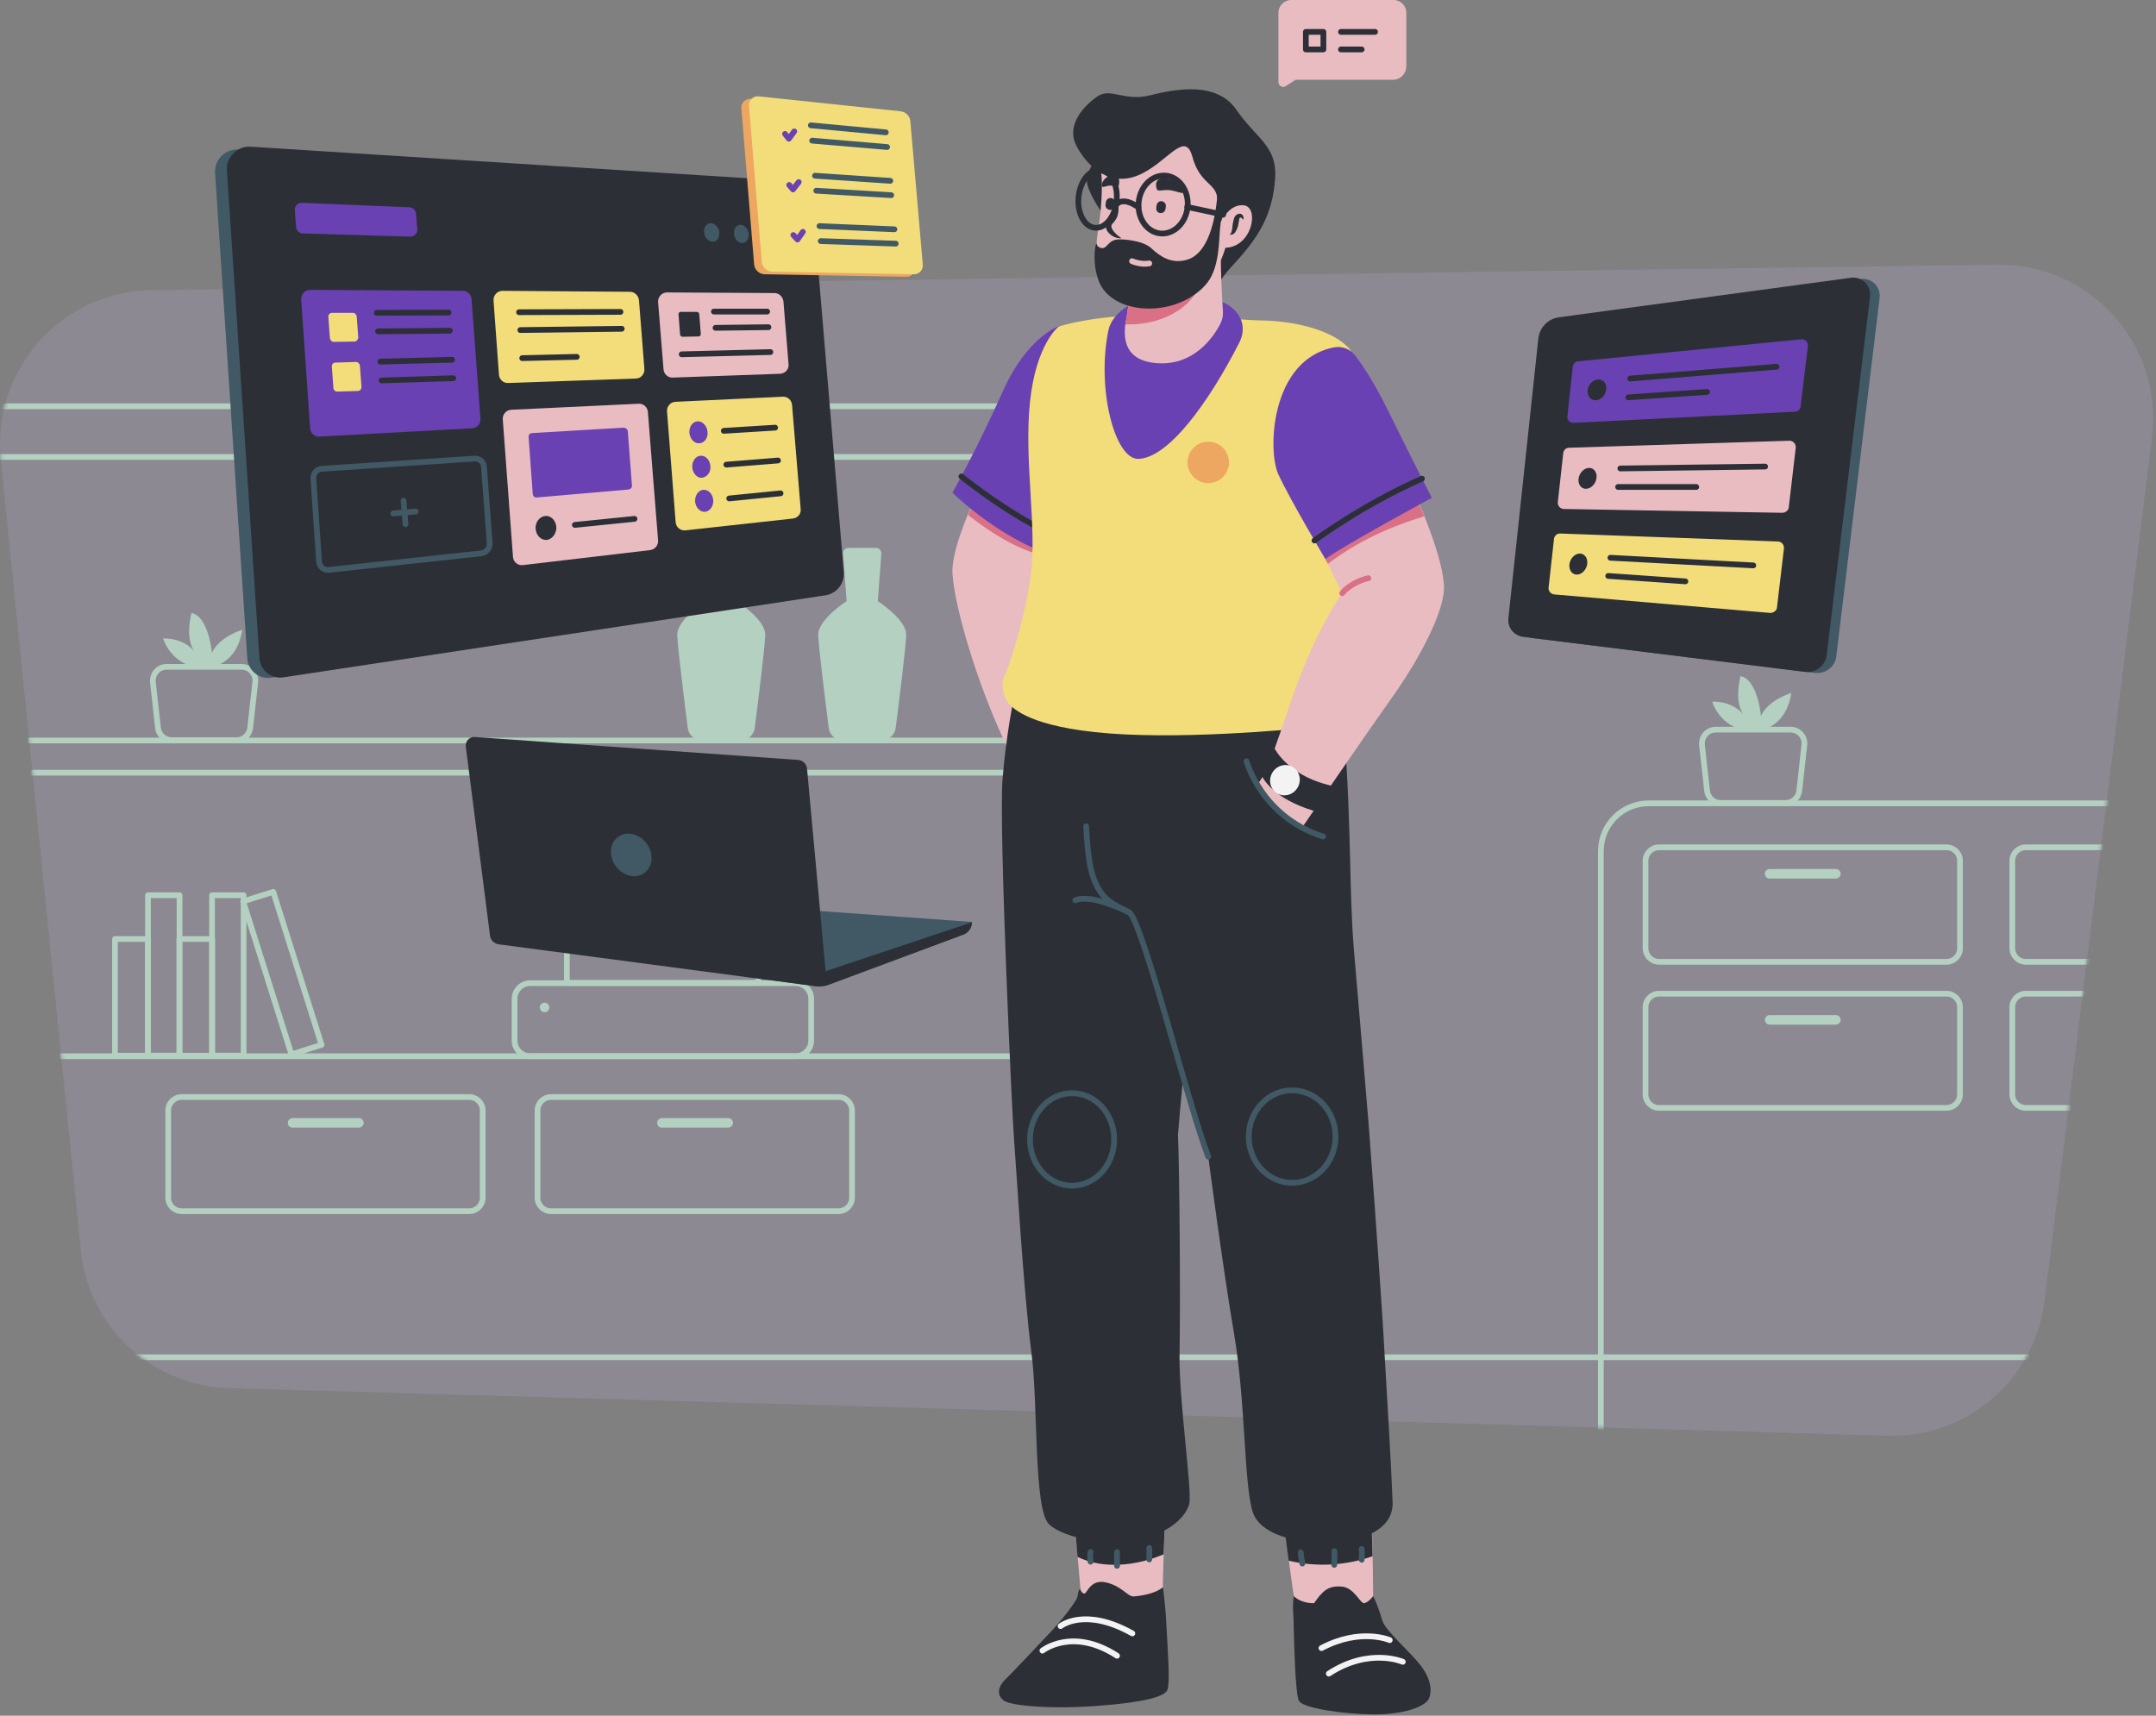 <svg width="676" height="538" viewBox="0 0 676 538" fill="none" xmlns="http://www.w3.org/2000/svg">
<rect x="0" y="0" width="676" height="538" fill="#808080" stroke="none"/>
<g opacity="0.9">
<path d="M591.842 450.2L71.843 435.3C47.642 434.6 27.742 416.1 25.343 392L0.242 144C-2.558 115.9 19.242 91.4 47.443 91L626.242 83C655.442 82.6 678.342 108.1 674.742 137.1L641.042 408C637.942 432.7 616.642 451 591.842 450.2Z" fill="#C5B1E7" fill-opacity="0.2"/>
<mask id="mask0_301_4755" style="mask-type:alpha" maskUnits="userSpaceOnUse" x="0" y="82" width="676" height="369">
<path d="M591.843 450.2L71.843 435.3C47.643 434.6 27.743 416.1 25.343 392L0.243 144C-2.557 115.9 19.243 91.4 47.443 91L626.243 83C655.443 82.6 678.343 108.1 674.743 137.1L641.043 408C637.943 432.7 616.643 451 591.843 450.2Z" fill="#EAF9F3"/>
</mask>
<g mask="url(#mask0_301_4755)">
<path d="M516.943 517.5H932.443C940.743 517.5 947.443 510.8 947.443 502.5V266.9C947.443 258.6 940.743 251.9 932.443 251.9H516.943C508.643 251.9 501.943 258.6 501.943 266.9V502.5C501.943 510.8 508.743 517.5 516.943 517.5Z" stroke="#B8D8C7" stroke-width="1.8" stroke-miterlimit="10" stroke-linecap="round" stroke-linejoin="round"/>
<path d="M-32.157 501.7H386.943C395.243 501.7 401.943 495 401.943 486.7V142.4C401.943 134.1 395.243 127.4 386.943 127.4H-32.157C-40.458 127.4 -47.157 134.1 -47.157 142.4V486.7C-47.157 495 -40.358 501.7 -32.157 501.7Z" stroke="#B8D8C7" stroke-width="1.8" stroke-miterlimit="10" stroke-linecap="round" stroke-linejoin="round"/>
<path d="M539.543 251.8H559.843C562.043 251.8 563.842 250.2 564.142 248L565.743 233.6C566.043 231.1 564.043 228.8 561.443 228.8H537.943C535.343 228.8 533.442 231 533.642 233.6L535.243 248C535.543 250.2 537.343 251.8 539.543 251.8Z" stroke="#B8D8C7" stroke-width="1.8" stroke-miterlimit="10" stroke-linecap="round" stroke-linejoin="round"/>
<path d="M552.043 228.9C552.043 228.9 560.043 228.1 561.643 217.3C561.643 217.3 554.443 219.4 552.143 224.5C552.143 224.5 551.143 213.1 545.743 212C545.743 212 543.343 220.5 547.143 224.7C547.143 224.7 544.243 219.9 536.843 220C536.843 220 538.743 226.8 546.043 228.8" fill="#B8D8C7"/>
<path d="M53.843 232.1H74.143C76.343 232.1 78.142 230.5 78.442 228.3L80.043 213.9C80.343 211.4 78.343 209.1 75.743 209.1H52.242C49.642 209.1 47.742 211.3 47.943 213.9L49.542 228.3C49.742 230.4 51.643 232.1 53.843 232.1Z" stroke="#B8D8C7" stroke-width="1.8" stroke-miterlimit="10" stroke-linecap="round" stroke-linejoin="round"/>
<path d="M66.343 209.1C66.343 209.1 74.343 208.3 75.942 197.5C75.942 197.5 68.743 199.6 66.442 204.7C66.442 204.7 65.442 193.3 60.042 192.2C60.042 192.2 57.642 200.7 61.443 204.9C61.443 204.9 58.542 200.1 51.142 200.2C51.142 200.2 53.042 207 60.343 209" fill="#B8D8C7"/>
<path d="M520.143 301.6H610.343C612.643 301.6 614.543 299.7 614.543 297.4V269.9C614.543 267.6 612.643 265.7 610.343 265.7H520.143C517.843 265.7 515.943 267.6 515.943 269.9V297.3C515.943 299.7 517.843 301.6 520.143 301.6Z" stroke="#B8D8C7" stroke-width="1.8" stroke-miterlimit="10" stroke-linecap="round" stroke-linejoin="round"/>
<path d="M554.843 275.5H575.643C576.443 275.5 577.143 274.8 577.143 274C577.143 273.2 576.443 272.5 575.643 272.5H554.843C554.043 272.5 553.343 273.2 553.343 274C553.343 274.8 554.043 275.5 554.843 275.5Z" fill="#B8D8C7"/>
<path d="M520.143 347.4H610.343C612.643 347.4 614.543 345.5 614.543 343.2V315.8C614.543 313.5 612.643 311.6 610.343 311.6H520.143C517.843 311.6 515.943 313.5 515.943 315.8V343.2C515.943 345.5 517.843 347.4 520.143 347.4Z" stroke="#B8D8C7" stroke-width="1.8" stroke-miterlimit="10" stroke-linecap="round" stroke-linejoin="round"/>
<path d="M554.843 321.3H575.643C576.443 321.3 577.143 320.6 577.143 319.8C577.143 319 576.443 318.3 575.643 318.3H554.843C554.043 318.3 553.343 319 553.343 319.8C553.343 320.6 554.043 321.3 554.843 321.3Z" fill="#B8D8C7"/>
<path d="M56.943 379.8H147.143C149.443 379.8 151.343 377.9 151.343 375.6V348.2C151.343 345.9 149.443 344 147.143 344H56.943C54.642 344 52.742 345.9 52.742 348.2V375.6C52.742 377.9 54.642 379.8 56.943 379.8Z" stroke="#B8D8C7" stroke-width="1.8" stroke-miterlimit="10" stroke-linecap="round" stroke-linejoin="round"/>
<path d="M91.743 353.6H112.543C113.343 353.6 114.043 352.9 114.043 352.1C114.043 351.3 113.343 350.6 112.543 350.6H91.743C90.943 350.6 90.243 351.3 90.243 352.1C90.243 353 90.843 353.6 91.743 353.6Z" fill="#B8D8C7"/>
<path d="M172.743 379.8H262.943C265.243 379.8 267.143 377.9 267.143 375.6V348.2C267.143 345.9 265.243 344 262.943 344H172.743C170.443 344 168.543 345.9 168.543 348.2V375.6C168.543 377.9 170.443 379.8 172.743 379.8Z" stroke="#B8D8C7" stroke-width="1.8" stroke-miterlimit="10" stroke-linecap="round" stroke-linejoin="round"/>
<path d="M207.543 353.6H228.343C229.143 353.6 229.843 352.9 229.843 352.1C229.843 351.3 229.143 350.6 228.343 350.6H207.543C206.743 350.6 206.043 351.3 206.043 352.1C206.043 353 206.643 353.6 207.543 353.6Z" fill="#B8D8C7"/>
<path d="M635.143 301.6H725.343C727.643 301.6 729.543 299.7 729.543 297.4V269.9C729.543 267.6 727.643 265.7 725.343 265.7H635.143C632.843 265.7 630.943 267.6 630.943 269.9V297.3C630.943 299.7 632.843 301.6 635.143 301.6Z" stroke="#B8D8C7" stroke-width="1.8" stroke-miterlimit="10" stroke-linecap="round" stroke-linejoin="round"/>
<path d="M669.843 275.5H690.643C691.443 275.5 692.143 274.8 692.143 274C692.143 273.2 691.443 272.5 690.643 272.5H669.843C669.043 272.5 668.343 273.2 668.343 274C668.343 274.8 669.043 275.5 669.843 275.5Z" fill="#B8D8C7"/>
<path d="M635.143 347.4H725.343C727.643 347.4 729.543 345.5 729.543 343.2V315.8C729.543 313.5 727.643 311.6 725.343 311.6H635.143C632.843 311.6 630.943 313.5 630.943 315.8V343.2C630.943 345.5 632.843 347.4 635.143 347.4Z" stroke="#B8D8C7" stroke-width="1.8" stroke-miterlimit="10" stroke-linecap="round" stroke-linejoin="round"/>
<path d="M669.843 321.3H690.643C691.443 321.3 692.143 320.6 692.143 319.8C692.143 319 691.443 318.3 690.643 318.3H669.843C669.043 318.3 668.343 319 668.343 319.8C668.343 320.6 669.043 321.3 669.843 321.3Z" fill="#B8D8C7"/>
<path d="M-74.358 232.2H380.643C383.143 232.2 385.243 230.1 385.243 227.6V147.9C385.243 145.4 383.143 143.3 380.643 143.3H-74.358C-76.858 143.3 -78.957 145.4 -78.957 147.9V227.6C-78.957 230.2 -76.858 232.2 -74.358 232.2Z" stroke="#B8D8C7" stroke-width="1.8" stroke-miterlimit="10" stroke-linecap="round" stroke-linejoin="round"/>
<path d="M-74.358 331.2H380.643C383.143 331.2 385.243 329.1 385.243 326.6V246.9C385.243 244.4 383.143 242.3 380.643 242.3H-74.358C-76.858 242.3 -78.957 244.4 -78.957 246.9V326.6C-78.957 329.1 -76.858 331.2 -74.358 331.2Z" stroke="#B8D8C7" stroke-width="1.8" stroke-miterlimit="10" stroke-linecap="round" stroke-linejoin="round"/>
<path d="M344.774 232.288L354.674 232.288L354.674 181.988L344.774 181.988L344.774 232.288Z" stroke="#B8D8C7" stroke-width="1.8" stroke-miterlimit="10" stroke-linecap="round" stroke-linejoin="round"/>
<path d="M334.431 232.203L344.731 232.203L344.731 195.603L334.431 195.603L334.431 232.203Z" stroke="#B8D8C7" stroke-width="1.8" stroke-miterlimit="10" stroke-linecap="round" stroke-linejoin="round"/>
<path d="M46.396 331.029L56.296 331.029L56.296 280.729L46.396 280.729L46.396 331.029Z" stroke="#B8D8C7" stroke-width="1.8" stroke-miterlimit="10" stroke-linecap="round" stroke-linejoin="round"/>
<path d="M36.053 331.043L46.353 331.043L46.353 294.443L36.053 294.443L36.053 331.043Z" stroke="#B8D8C7" stroke-width="1.8" stroke-miterlimit="10" stroke-linecap="round" stroke-linejoin="round"/>
<path d="M66.482 331.029L76.382 331.029L76.382 280.729L66.482 280.729L66.482 331.029Z" stroke="#B8D8C7" stroke-width="1.8" stroke-miterlimit="10" stroke-linecap="round" stroke-linejoin="round"/>
<path d="M91.385 330.619L100.825 327.638L85.68 279.672L76.239 282.652L91.385 330.619Z" stroke="#B8D8C7" stroke-width="1.8" stroke-miterlimit="10" stroke-linecap="round" stroke-linejoin="round"/>
<path d="M56.239 331.043L66.539 331.043L66.539 294.443L56.239 294.443L56.239 331.043Z" stroke="#B8D8C7" stroke-width="1.8" stroke-miterlimit="10" stroke-linecap="round" stroke-linejoin="round"/>
<path d="M265.443 188.5L264.343 173.6C264.243 172.6 265.043 171.8 266.043 171.8H270.343H274.643C275.643 171.8 276.343 172.6 276.343 173.6L275.243 188.5C275.243 188.5 284.243 194.3 284.143 199.1C284.043 202.8 281.843 220.5 280.843 228.3C280.543 230.5 278.743 232.1 276.543 232.1H270.343H264.143C261.943 232.1 260.143 230.5 259.843 228.3C258.843 220.5 256.643 202.8 256.543 199.1C256.443 194.3 265.443 188.5 265.443 188.5Z" fill="#B8D8C7"/>
<path d="M221.243 188.5L220.143 173.6C220.043 172.6 220.843 171.8 221.843 171.8H226.143H230.443C231.443 171.8 232.143 172.6 232.143 173.6L231.043 188.5C231.043 188.5 240.043 194.3 239.943 199.1C239.843 202.8 237.643 220.5 236.643 228.3C236.343 230.5 234.543 232.1 232.343 232.1H226.143H219.943C217.743 232.1 215.943 230.5 215.643 228.3C214.643 220.5 212.443 202.8 212.343 199.1C212.243 194.3 221.243 188.5 221.243 188.5Z" fill="#B8D8C7"/>
<path d="M662.743 425.6H-270.157" stroke="#B8D8C7" stroke-width="1.8" stroke-miterlimit="10" stroke-linecap="round" stroke-linejoin="round"/>
<path d="M249.443 331.2H166.243C163.543 331.2 161.342 329 161.342 326.3V313.2C161.342 310.5 163.543 308.3 166.243 308.3H249.443C252.143 308.3 254.342 310.5 254.342 313.2V326.3C254.342 329 252.143 331.2 249.443 331.2Z" stroke="#B8D8C7" stroke-width="1.8" stroke-miterlimit="10" stroke-linecap="round" stroke-linejoin="round"/>
<path d="M237.743 287.2H177.743V308.2H237.743V287.2Z" stroke="#B8D8C7" stroke-width="1.8" stroke-miterlimit="10" stroke-linecap="round" stroke-linejoin="round"/>
<path d="M170.743 317.4C171.571 317.4 172.243 316.728 172.243 315.9C172.243 315.072 171.571 314.4 170.743 314.4C169.914 314.4 169.243 315.072 169.243 315.9C169.243 316.728 169.914 317.4 170.743 317.4Z" fill="#B8D8C7"/>
</g>
<path d="M259.842 308.7L302.043 293C303.643 292.4 304.743 290.8 304.743 289.1L220.943 283.1L233.842 306.3L255.643 309.2C257.043 309.4 258.542 309.2 259.842 308.7Z" fill="#395460"/>
<path d="M153.643 293.4L146.043 234.1C145.843 232.4 147.243 231 148.843 231.1L250.243 238.3C251.743 238.4 252.943 239.6 253.043 241.1L259.043 306.4C259.243 308.1 257.743 309.5 256.043 309.3L156.243 296.1C154.843 295.8 153.743 294.7 153.643 293.4Z" fill="#22272E"/>
<path d="M304.743 289.2C304.743 291 303.643 292.5 302.043 293.1L259.842 308.8C258.842 309.2 257.643 309.4 256.543 309.3C254.943 308.1 253.943 306.2 253.943 306.2L304.743 289.2Z" fill="#22272E"/>
<path d="M202.087 273.715C204.753 271.746 205.052 267.63 202.756 264.52C200.459 261.41 196.437 260.485 193.771 262.453C191.106 264.421 190.806 268.538 193.103 271.648C195.399 274.758 199.422 275.683 202.087 273.715Z" fill="#395460"/>
<path d="M436.842 25H406.243L403.142 27C402.142 27.7 400.842 26.9 400.842 25.7V4C400.842 1.8 402.642 0 404.842 0H436.943C439.143 0 440.943 1.8 440.943 4V20.9C440.843 23.2 439.042 25 436.842 25Z" fill="#F4C2C9"/>
<path d="M420.443 10H431.142" stroke="#22272E" stroke-width="1.8" stroke-miterlimit="10" stroke-linecap="round" stroke-linejoin="round"/>
<path d="M420.443 15.5H426.943" stroke="#22272E" stroke-width="1.8" stroke-miterlimit="10" stroke-linecap="round" stroke-linejoin="round"/>
<path d="M414.943 10H409.443V15.5H414.943V10Z" stroke="#22272E" stroke-width="1.8" stroke-miterlimit="10" stroke-linecap="round" stroke-linejoin="round"/>
<path d="M254.042 186.9L85.043 212.5C81.243 213.1 77.843 210.3 77.543 206.5L67.442 54.3C67.142 50.1 70.642 46.6 74.843 46.9L244.143 57.7C247.343 57.9 249.943 60.4 250.243 63.6L259.942 179.5C260.242 183 257.642 186.3 254.042 186.9Z" fill="#395460"/>
<path d="M258.643 186.7L88.843 212.4C85.043 213 81.642 210.2 81.343 206.4L71.142 53.5C70.843 49.3 74.343 45.7 78.642 46L248.643 56.8C251.843 57 254.443 59.5 254.743 62.8L264.542 179.2C264.942 182.9 262.343 186.2 258.643 186.7Z" fill="#22272E"/>
<path d="M147.942 134.3L100.142 136.9C98.642 137 97.343 135.8 97.243 134.3L94.442 93.9C94.343 92.3 95.642 90.9 97.243 90.9L145.042 91.2C146.542 91.2 147.742 92.3 147.842 93.8L150.642 131.3C150.742 132.9 149.542 134.2 147.942 134.3Z" fill="#673AB7"/>
<path d="M199.343 118.7L159.343 120.1C157.843 120.2 156.543 119 156.443 117.5L154.743 94.2C154.643 92.6 155.943 91.2 157.543 91.2L197.543 91.5C198.943 91.5 200.143 92.6 200.343 94.1L202.043 115.7C202.143 117.3 200.943 118.7 199.343 118.7Z" fill="#FFE779"/>
<path d="M244.643 117.2L210.943 118.4C209.443 118.5 208.143 117.3 208.043 115.8L206.343 94.7C206.243 93.1 207.543 91.7 209.143 91.7L242.843 91.9C244.243 91.9 245.443 93 245.643 94.5L247.243 114.2C247.443 115.7 246.243 117.1 244.643 117.2Z" fill="#F4C2C9"/>
<path d="M150.943 173.5L103.143 178.7C101.543 178.9 100.143 177.7 100.043 176.1L98.243 150C98.142 148.5 99.343 147.1 100.842 147L148.743 143.8C150.243 143.7 151.643 144.8 151.743 146.4L153.543 170.5C153.543 172 152.443 173.3 150.943 173.5Z" stroke="#395460" stroke-width="1.8" stroke-miterlimit="10" stroke-linecap="round" stroke-linejoin="round"/>
<path d="M203.842 172.5L163.942 177.2C162.342 177.4 160.942 176.2 160.842 174.6L157.642 131.5C157.542 129.9 158.742 128.6 160.242 128.5L200.242 126.6C201.742 126.5 203.042 127.7 203.142 129.2L206.342 169.5C206.442 171 205.342 172.3 203.842 172.5Z" fill="#F4C2C9"/>
<path d="M195.542 134.1L166.842 135.8C166.142 135.8 165.642 136.4 165.742 137.1L167.042 154.9C167.142 155.6 167.642 156.1 168.342 156L197.042 153.5C197.742 153.4 198.242 152.9 198.142 152.2L196.842 135.2C196.742 134.6 196.142 134.1 195.542 134.1Z" fill="#673AB7"/>
<path d="M248.642 162.6L214.942 166.3C213.342 166.5 211.942 165.3 211.842 163.7L209.142 129C209.042 127.4 210.242 126.1 211.742 126L245.442 124.4C246.942 124.3 248.242 125.5 248.342 127L251.042 159.6C251.242 161.1 250.142 162.4 248.642 162.6Z" fill="#FFE779"/>
<path d="M126.542 157L127.142 164.4" stroke="#395460" stroke-width="1.8" stroke-miterlimit="10" stroke-linecap="round" stroke-linejoin="round"/>
<path d="M123.342 161L130.342 160.4" stroke="#395460" stroke-width="1.8" stroke-miterlimit="10" stroke-linecap="round" stroke-linejoin="round"/>
<path d="M174.443 165.2C174.243 163.2 172.743 161.6 170.943 161.8C169.143 162 167.743 163.8 167.943 165.9C168.143 168 169.743 169.5 171.543 169.3C173.243 169 174.543 167.2 174.443 165.2Z" fill="#22272E"/>
<path d="M180.243 164.6L198.943 162.7" stroke="#22272E" stroke-width="1.8" stroke-miterlimit="10" stroke-linecap="round" stroke-linejoin="round"/>
<path d="M221.843 135.4C221.643 133.5 220.343 132.1 218.743 132.1C217.143 132.2 216.043 133.8 216.143 135.7C216.343 137.6 217.643 139.1 219.243 139C220.943 138.9 222.043 137.3 221.843 135.4Z" fill="#673AB7"/>
<path d="M226.943 135.1L243.043 134.1" stroke="#22272E" stroke-width="1.8" stroke-miterlimit="10" stroke-linecap="round" stroke-linejoin="round"/>
<path d="M222.743 146.1C222.543 144.2 221.243 142.8 219.643 142.9C218.043 143 216.942 144.7 217.042 146.6C217.242 148.5 218.643 150 220.143 149.8C221.743 149.6 222.943 148 222.743 146.1Z" fill="#673AB7"/>
<path d="M227.742 145.7L243.942 144.4" stroke="#22272E" stroke-width="1.8" stroke-miterlimit="10" stroke-linecap="round" stroke-linejoin="round"/>
<path d="M223.643 156.8C223.443 154.9 222.143 153.5 220.543 153.6C218.943 153.7 217.843 155.4 217.943 157.3C218.143 159.2 219.543 160.6 221.043 160.5C222.643 160.3 223.743 158.7 223.643 156.8Z" fill="#673AB7"/>
<path d="M228.643 156.3L244.743 154.7" stroke="#22272E" stroke-width="1.8" stroke-miterlimit="10" stroke-linecap="round" stroke-linejoin="round"/>
<path d="M111.143 107.1L104.643 107.2C104.043 107.2 103.543 106.7 103.443 106.1L102.943 99.3C102.943 98.6 103.443 98.1 104.143 98.1H110.643C111.243 98.1 111.742 98.6 111.842 99.2L112.342 105.9C112.242 106.5 111.743 107.1 111.143 107.1Z" fill="#FFE779"/>
<path d="M118.143 98.1L140.643 98" stroke="#22272E" stroke-width="1.8" stroke-miterlimit="10" stroke-linecap="round" stroke-linejoin="round"/>
<path d="M118.543 103.9L141.043 103.7" stroke="#22272E" stroke-width="1.8" stroke-miterlimit="10" stroke-linecap="round" stroke-linejoin="round"/>
<path d="M219.042 105.5L213.942 105.6C213.642 105.6 213.342 105.3 213.242 105L212.742 98.5C212.742 98.1 213.042 97.8 213.442 97.8H218.542C218.842 97.8 219.142 98.1 219.242 98.4L219.742 104.8C219.742 105.1 219.442 105.5 219.042 105.5Z" fill="#22272E"/>
<path d="M223.842 97.7H240.542" stroke="#22272E" stroke-width="1.8" stroke-miterlimit="10" stroke-linecap="round" stroke-linejoin="round"/>
<path d="M224.342 102.8L240.942 102.6" stroke="#22272E" stroke-width="1.8" stroke-miterlimit="10" stroke-linecap="round" stroke-linejoin="round"/>
<path d="M213.742 111.1L241.542 110.4" stroke="#22272E" stroke-width="1.8" stroke-miterlimit="10" stroke-linecap="round" stroke-linejoin="round"/>
<path d="M112.242 122.6L105.742 122.8C105.142 122.8 104.542 122.3 104.542 121.7L104.042 114.9C104.042 114.2 104.542 113.7 105.142 113.7L111.642 113.5C112.242 113.5 112.742 114 112.842 114.6L113.342 121.3C113.342 122 112.842 122.6 112.242 122.6Z" fill="#FFE779"/>
<path d="M119.242 113.4L141.742 112.8" stroke="#22272E" stroke-width="1.8" stroke-miterlimit="10" stroke-linecap="round" stroke-linejoin="round"/>
<path d="M119.642 119.3L142.142 118.6" stroke="#22272E" stroke-width="1.8" stroke-miterlimit="10" stroke-linecap="round" stroke-linejoin="round"/>
<path d="M128.643 74.2L94.942 73.2C93.843 73.2 92.942 72.3 92.843 71.2L92.442 65.9C92.343 64.6 93.442 63.5 94.642 63.6L128.342 65C129.442 65 130.342 65.9 130.442 67L130.842 71.9C130.942 73.1 129.943 74.2 128.643 74.2Z" fill="#673AB7"/>
<path d="M162.742 97.9L194.542 97.8" stroke="#22272E" stroke-width="1.8" stroke-miterlimit="10" stroke-linecap="round" stroke-linejoin="round"/>
<path d="M163.143 103.5L194.943 103.1" stroke="#22272E" stroke-width="1.8" stroke-miterlimit="10" stroke-linecap="round" stroke-linejoin="round"/>
<path d="M163.742 112.3L180.842 111.9" stroke="#22272E" stroke-width="1.8" stroke-miterlimit="10" stroke-linecap="round" stroke-linejoin="round"/>
<path d="M243.643 73.7C243.543 72.2 242.443 70.9 241.143 70.8C239.943 70.7 238.943 72 239.143 73.5C239.243 75.1 240.343 76.4 241.643 76.4C242.843 76.5 243.743 75.2 243.643 73.7Z" fill="#395460"/>
<path d="M234.743 73.4C234.643 71.8 233.443 70.5 232.243 70.5C230.943 70.4 230.043 71.7 230.143 73.3C230.243 74.9 231.443 76.2 232.743 76.2C233.943 76.2 234.843 74.9 234.743 73.4Z" fill="#395460"/>
<path d="M225.542 73C225.442 71.4 224.242 70.1 222.942 70C221.642 69.9 220.642 71.2 220.742 72.8C220.842 74.4 222.042 75.7 223.342 75.8C224.742 75.9 225.642 74.6 225.542 73Z" fill="#395460"/>
<path d="M284.243 86.8L239.842 86C238.042 86 236.542 84.6 236.442 82.8L232.442 33.9C232.342 32.2 233.742 30.9 235.342 31L279.942 35.7C281.642 35.9 282.942 37.2 283.042 38.9L286.942 83.8C287.042 85.5 285.843 86.8 284.243 86.8Z" fill="#F8AB5D"/>
<path d="M286.643 86L242.243 85.2C240.443 85.2 238.942 83.8 238.842 82L234.842 33.1C234.742 31.4 236.143 30.1 237.743 30.2L282.342 34.9C284.042 35.1 285.342 36.4 285.442 38.1L289.342 83C289.442 84.7 288.143 86 286.643 86Z" fill="#FFE779"/>
<path d="M254.242 39.3L277.742 41.5" stroke="#395460" stroke-width="1.8" stroke-miterlimit="10" stroke-linecap="round" stroke-linejoin="round"/>
<path d="M254.642 44.1L278.142 46.1" stroke="#395460" stroke-width="1.8" stroke-miterlimit="10" stroke-linecap="round" stroke-linejoin="round"/>
<path d="M255.542 55.1L279.142 56.7" stroke="#395460" stroke-width="1.8" stroke-miterlimit="10" stroke-linecap="round" stroke-linejoin="round"/>
<path d="M255.942 59.8L279.442 61.2" stroke="#395460" stroke-width="1.8" stroke-miterlimit="10" stroke-linecap="round" stroke-linejoin="round"/>
<path d="M256.942 70.9L280.442 71.9" stroke="#395460" stroke-width="1.8" stroke-miterlimit="10" stroke-linecap="round" stroke-linejoin="round"/>
<path d="M257.342 75.6L280.842 76.4" stroke="#395460" stroke-width="1.8" stroke-miterlimit="10" stroke-linecap="round" stroke-linejoin="round"/>
<path d="M246.142 42L247.342 43.5L249.042 41.2" stroke="#673AB7" stroke-width="1.8" stroke-miterlimit="10" stroke-linecap="round" stroke-linejoin="round"/>
<path d="M247.442 58L248.642 59.4L250.442 57.1" stroke="#673AB7" stroke-width="1.8" stroke-miterlimit="10" stroke-linecap="round" stroke-linejoin="round"/>
<path d="M248.742 73.7L250.042 75.1L251.742 72.7" stroke="#673AB7" stroke-width="1.8" stroke-miterlimit="10" stroke-linecap="round" stroke-linejoin="round"/>
<path d="M305.342 157.1C305.342 157.1 299.142 170 298.642 178.2C298.142 186.4 306.842 219.3 321.042 244.4C321.042 244.4 334.442 240 334.442 235.9C334.442 231.8 326.542 183.3 327.042 181.9C327.542 180.5 333.042 170.2 333.042 165.8C333.042 161.5 307.442 152.3 305.342 157.1Z" fill="#F4C2C9"/>
<path d="M333.042 165.8C333.042 161.4 307.542 152.3 305.442 157.1C305.442 157.1 304.642 158.9 303.542 161.5C311.642 167.8 320.342 173.2 330.242 175C331.642 171.8 333.042 168 333.042 165.8Z" fill="#E26E85"/>
<path d="M331.942 102.3C331.942 102.3 321.942 105.7 314.342 122.9C306.642 140.2 298.642 154.5 298.642 154.5C298.642 154.5 311.142 166.9 327.142 173.2C343.142 179.7 343.742 103.9 331.942 102.3Z" fill="#673AB7"/>
<path d="M301.442 149.4C301.442 149.4 318.542 163.4 334.442 169.5" stroke="#22272E" stroke-width="1.8" stroke-miterlimit="10" stroke-linecap="round" stroke-linejoin="round"/>
<path d="M365.342 475.3C365.342 475.3 364.442 496.3 364.642 498.3C364.842 500.4 357.643 504.6 348.743 504.3C339.943 504 339.042 501.4 339.042 501.4C339.042 501.4 337.042 478.7 336.842 475.5C336.642 472.3 363.542 471 365.342 475.3Z" fill="#F4C2C9"/>
<path d="M364.842 487.4C365.042 481.4 365.342 475.3 365.342 475.3C363.542 471 336.642 472.3 336.842 475.5C336.942 477 337.442 482.6 337.842 488.2C345.742 492.1 356.142 491.1 364.842 487.4Z" fill="#22272E"/>
<path d="M364.642 497.7C364.642 497.7 365.443 503.6 365.743 510C366.043 516.5 367.043 528.1 365.943 530.1C364.743 532.1 358.743 533.8 344.443 534.9C330.143 536 316.942 535 314.642 533.2C312.342 531.4 313.043 528.7 315.243 526.6C317.443 524.5 326.143 515.2 329.743 511.4C334.443 506.4 337.842 501.3 337.842 500.7C338.142 498.3 338.642 498.3 338.642 498.3C338.642 498.3 339.242 499.8 340.042 499.7C340.842 499.6 341.943 495.1 346.743 496.2C351.643 497.3 353.542 500.6 355.342 500.6C357.142 500.5 362.042 499.9 364.642 497.7Z" fill="#22272E"/>
<path d="M402.842 479.5C402.842 479.5 405.542 501.1 406.042 502.4C406.542 503.7 411.542 507.3 419.342 506.9C427.142 506.5 430.143 504.2 430.443 503.7C430.743 503.2 430.242 478.5 430.042 476.9C429.842 475.3 404.642 475.7 402.842 479.5Z" fill="#F4C2C9"/>
<path d="M430.342 488C430.242 482.5 430.043 477.4 429.943 476.7C429.643 475.1 404.642 475.6 402.742 479.4C402.742 479.4 403.342 484.2 404.042 489.4C413.042 491.5 422.042 490.9 430.342 488Z" fill="#22272E"/>
<path d="M405.642 500.5C405.442 502.1 405.342 503.6 405.442 505.2C405.542 506.5 405.642 508.3 405.642 510.5C405.742 515.1 406.142 531 407.242 533.3C408.342 535.6 420.942 537.5 430.442 537.6C439.942 537.7 446.942 535.2 448.042 532.6C449.142 530 448.542 526.2 445.242 522C441.942 517.8 434.342 511.3 433.442 508.2C432.542 505.1 431.142 501.5 430.542 500.5C430.542 500.5 429.242 502.3 427.842 502.7C426.542 503.1 424.642 497.7 420.542 497.5C416.442 497.2 414.642 498.9 412.042 502.7C411.942 502.7 408.342 503 405.642 500.5Z" fill="#22272E"/>
<path d="M317.942 218.7C317.942 218.7 315.542 229.6 314.342 244.3C313.142 259 317.342 350.1 317.942 357.2C318.542 364.3 320.842 404.8 323.442 424.5C325.542 440.7 324.042 473.4 328.942 478C333.842 482.6 348.842 485.1 358.142 482.6C367.442 480.1 371.742 475.5 372.842 471.7C373.942 467.9 369.542 439 369.842 424.3C370.142 409.6 369.842 366.2 369.342 355.9C369.342 355.9 373.442 303.3 378.342 291.3C383.242 279.3 390.342 235.1 376.742 222.3C362.942 209.5 319.142 216.6 317.942 218.7Z" fill="#22272E"/>
<path d="M339.842 224.5C339.842 224.5 339.742 244.3 340.542 259.1C340.842 264.7 341.342 269.6 342.042 272.5C344.542 282.9 349.942 283.7 354.042 286.1C358.142 288.6 372.842 347.4 378.842 362.7C378.842 362.7 383.442 397.9 387.042 418.9C390.542 439.9 390.042 465.3 392.742 474C395.442 482.7 411.242 484.4 418.942 483.7C426.642 483 436.942 480 436.642 471C436.342 462 434.842 436.4 433.542 414.6C432.142 392.8 429.742 360.3 429.142 352.7C429.142 352.7 426.142 316.7 424.542 298.2C422.942 279.7 423.842 260.8 421.442 228.9C418.842 196.9 339.742 206.7 339.842 224.5Z" fill="#22272E"/>
<path d="M340.542 259.1C340.842 264.7 341.342 269.6 342.042 272.5C344.542 282.9 349.942 283.7 354.042 286.1C358.142 288.6 372.842 347.4 378.842 362.7" stroke="#395460" stroke-width="1.8" stroke-miterlimit="10" stroke-linecap="round" stroke-linejoin="round"/>
<path d="M354.042 286.1C354.042 286.1 342.342 280.1 337.142 282.3" stroke="#395460" stroke-width="1.8" stroke-miterlimit="10" stroke-linecap="round" stroke-linejoin="round"/>
<path d="M336.142 371.8C343.433 371.8 349.342 365.308 349.342 357.3C349.342 349.292 343.433 342.8 336.142 342.8C328.852 342.8 322.942 349.292 322.942 357.3C322.942 365.308 328.852 371.8 336.142 371.8Z" stroke="#395460" stroke-width="1.8" stroke-miterlimit="10" stroke-linecap="round" stroke-linejoin="round"/>
<path d="M405.142 370.9C412.654 370.9 418.742 364.408 418.742 356.4C418.742 348.392 412.654 341.9 405.142 341.9C397.631 341.9 391.542 348.392 391.542 356.4C391.542 364.408 397.631 370.9 405.142 370.9Z" stroke="#395460" stroke-width="1.8" stroke-miterlimit="10" stroke-linecap="round" stroke-linejoin="round"/>
<path d="M341.942 489.7C341.942 489.7 341.642 487.6 341.942 486.7" stroke="#395460" stroke-width="1.8" stroke-miterlimit="10" stroke-linecap="round" stroke-linejoin="round"/>
<path d="M350.242 491C350.242 491 350.242 487.1 350.242 486.7" stroke="#395460" stroke-width="1.8" stroke-miterlimit="10" stroke-linecap="round" stroke-linejoin="round"/>
<path d="M360.342 489C360.342 489 360.442 486.5 360.342 485.4" stroke="#395460" stroke-width="1.8" stroke-miterlimit="10" stroke-linecap="round" stroke-linejoin="round"/>
<path d="M408.342 490.3C408.342 490.3 407.842 487.6 407.842 486.8" stroke="#395460" stroke-width="1.8" stroke-miterlimit="10" stroke-linecap="round" stroke-linejoin="round"/>
<path d="M418.342 490.7C418.342 490.7 418.542 487.3 418.342 486.4" stroke="#395460" stroke-width="1.8" stroke-miterlimit="10" stroke-linecap="round" stroke-linejoin="round"/>
<path d="M426.943 489.1C426.943 489.1 427.143 486.8 426.943 485.7" stroke="#395460" stroke-width="1.8" stroke-miterlimit="10" stroke-linecap="round" stroke-linejoin="round"/>
<path d="M332.542 509.9C332.542 509.9 340.142 503.8 355.042 512.2" stroke="white" stroke-width="1.8" stroke-miterlimit="10" stroke-linecap="round" stroke-linejoin="round"/>
<path d="M326.842 517.6C326.842 517.6 336.242 510.1 350.242 519.2" stroke="white" stroke-width="1.8" stroke-miterlimit="10" stroke-linecap="round" stroke-linejoin="round"/>
<path d="M435.742 514.3C435.742 514.3 426.642 510.3 414.342 516.8" stroke="white" stroke-width="1.8" stroke-miterlimit="10" stroke-linecap="round" stroke-linejoin="round"/>
<path d="M439.842 521.1C439.842 521.1 429.342 516.5 416.642 524.8" stroke="white" stroke-width="1.8" stroke-miterlimit="10" stroke-linecap="round" stroke-linejoin="round"/>
<path d="M380.342 98.8C380.342 98.8 385.343 100.3 395.943 100.5C406.543 100.7 418.642 103.8 423.342 109.7C428.042 115.6 429.542 159.1 428.842 178.8C428.142 198.4 414.042 227.8 414.042 227.8C414.042 227.8 380.342 231.6 352.742 230.3C325.142 228.9 318.542 222.9 316.642 221C314.742 219.1 313.642 214.5 314.742 212.5C315.842 210.6 321.242 195 323.242 180.1C325.142 165.1 321.042 144.4 322.942 126.1C324.842 107.8 331.942 102.4 331.942 102.4C331.942 102.4 340.842 99.4 356.242 98.9C371.542 98.2 380.342 98.8 380.342 98.8Z" fill="#FFE779"/>
<path d="M378.842 151.5C382.432 151.5 385.342 148.59 385.342 145C385.342 141.41 382.432 138.5 378.842 138.5C375.253 138.5 372.342 141.41 372.342 145C372.342 148.59 375.253 151.5 378.842 151.5Z" fill="#F8AB5D"/>
<path d="M357.042 95C354.342 95.1 352.242 96.7 350.342 98.6C349.142 99.8 348.042 101.4 347.542 103.5C343.742 121.9 349.542 144.1 356.942 143.9C366.242 143.6 378.742 126.7 388.542 107.5C392.542 99.6 384.842 94.1 380.342 94.1C376.842 94 362.642 94.7 357.042 95Z" fill="#673AB7"/>
<path d="M399.743 56.1C399.743 56.1 399.742 64.2 395.042 72.2C390.342 80.2 384.643 84.4 382.743 88C380.843 91.6 381.343 82.2 382.743 77.7C384.143 73.3 392.443 49.2 399.743 56.1Z" fill="#22272E"/>
<path d="M354.942 86.5C354.942 86.5 353.842 96.2 353.142 99.9C352.442 103.6 350.842 113.3 363.242 113.9C374.342 114.5 380.342 105.9 382.542 101.7C383.242 100.4 383.542 99 383.442 97.6C383.142 93.2 382.542 82.4 382.842 73.6C383.242 62.4 354.942 78.6 354.942 86.5Z" fill="#F4C2C9"/>
<path d="M376.943 87.2C371.043 91.9 362.342 94.1 354.142 92.9C353.842 95.5 353.442 98.3 353.142 99.9C353.042 100.4 352.942 101 352.842 101.7C362.942 102.2 374.443 97.2 376.943 87.2Z" fill="#E26E85"/>
<path d="M343.142 50.5C343.142 50.5 340.442 54.4 340.842 57.4C341.242 60.4 346.942 70.5 349.842 70.2C352.742 69.9 355.742 57.5 352.342 53.4C348.842 49.3 344.242 48.6 343.142 50.5Z" fill="#22272E"/>
<path d="M345.443 56.2C345.443 56.2 345.743 63.2 344.443 71.2C343.143 79.2 342.242 91.2 354.142 94.5C366.042 97.8 380.043 93.3 384.443 76.9C388.843 60.5 392.042 43.9 376.842 39.1C361.642 34.3 343.643 40.5 345.443 56.2Z" fill="#F4C2C9"/>
<path d="M350.542 64.2C350.842 65.3 350.742 66.6 350.342 67.8C350.142 68.4 349.842 68.9 349.442 69.4C349.242 69.7 349.042 69.9 348.842 70.1C348.742 70.2 348.642 70.4 348.542 70.5C348.442 70.8 348.442 71.1 348.542 71.4C348.642 71.8 348.942 72.2 349.242 72.6C349.842 73.4 350.742 74.1 351.642 74.7C350.442 74.8 349.242 74.4 348.242 73.6C347.742 73.2 347.242 72.7 346.942 72C346.642 71.3 346.542 70.4 346.942 69.7C347.142 69.3 347.342 69 347.642 68.8C347.842 68.6 348.042 68.5 348.142 68.3C348.442 67.9 348.842 67.5 349.042 67.1C349.642 66.2 350.142 65.3 350.542 64.2Z" fill="#22272E"/>
<path d="M383.842 68.8C383.842 68.8 382.342 66.5 381.642 61.9C381.042 57.3 376.142 57.6 373.842 49.1C371.542 40.6 365.942 51.1 357.042 54.9C348.142 58.7 341.142 52.6 337.542 45.8C334.042 39.1 340.042 33 344.142 30.2C348.242 27.4 352.542 31.9 360.542 29.9C368.542 27.9 381.442 25.4 387.642 34.4C393.842 43.4 400.242 45.6 399.842 55.4C399.342 65.2 387.942 76.1 387.242 76.2C386.442 76.4 383.842 68.8 383.842 68.8Z" fill="#22272E"/>
<path d="M362.742 59.4C362.442 58.6 362.142 57.1 363.242 56.3C364.342 55.5 366.842 55.8 369.242 57.3C371.342 58.6 371.942 60.7 370.542 60.5C369.142 60.3 368.042 59.7 366.342 59.6C364.542 59.5 363.042 60.1 362.742 59.4Z" fill="#22272E"/>
<path d="M350.742 58.3C350.942 57.6 351.142 56.3 350.442 55.4C349.842 54.6 348.242 54.7 346.742 55.8C345.442 56.8 345.042 58.7 345.942 58.6C346.842 58.5 347.442 58.1 348.542 58.2C349.642 58.3 350.542 58.9 350.742 58.3Z" fill="#22272E"/>
<path d="M343.842 76.3C343.842 76.3 343.743 77.5 345.443 77.8C347.143 78 347.342 75.5 350.242 75.1C352.042 74.9 358.343 75.4 360.943 77.8C363.543 80.2 367.142 83 372.342 81.4C377.542 79.8 380.642 72.5 381.642 61.9C382.542 52.2 386.142 61.6 386.142 63.9C386.142 65.5 384.642 63.2 382.842 69.7C382.042 72.6 382.842 80.8 379.742 86.8C377.342 91.4 370.642 96.1 362.142 96.7C353.642 97.3 346.642 93.8 344.542 88.2C342.442 82.8 343.242 76.7 343.842 76.3Z" fill="#22272E"/>
<path d="M347.942 65.8C348.742 65.9 349.442 65.3 349.542 64.5L349.642 63.7C349.742 62.9 349.142 62.2 348.342 62.1C347.542 62 346.842 62.6 346.742 63.4L346.642 64.2C346.542 65 347.142 65.7 347.942 65.8Z" fill="#22272E"/>
<path d="M363.842 66.8C364.642 66.9 365.342 66.3 365.442 65.5L365.542 64.7C365.642 63.9 365.042 63.2 364.242 63.1C363.442 63 362.742 63.6 362.642 64.4L362.542 65.2C362.442 66.1 363.042 66.8 363.842 66.8Z" fill="#22272E"/>
<path d="M382.742 69.7C382.742 69.7 385.442 63.7 390.142 64.4C394.942 65.2 392.542 77.8 383.842 77.7" fill="#F4C2C9"/>
<path d="M389.842 68.9C389.542 68.6 389.242 68.3 389.042 68.2C388.742 68.1 388.842 68.3 388.642 68.4C388.642 68.5 388.442 69.3 388.342 70C388.242 70.7 388.042 71.5 387.642 72.2C387.442 72.6 387.242 73 386.842 73.3C386.442 73.6 385.942 73.7 385.542 73.5C385.942 73.3 386.042 73 386.142 72.7C386.242 72.4 386.242 72.1 386.342 71.8C386.442 71.1 386.442 70.4 386.642 69.6C386.742 69.2 386.843 68.8 386.943 68.4C387.043 68.2 387.142 68 387.242 67.8C387.342 67.7 387.342 67.6 387.542 67.5C387.642 67.4 387.843 67.3 387.943 67.2C388.143 67.1 388.442 67 388.842 67C389.242 67.1 389.442 67.3 389.642 67.5C389.942 68 389.942 68.5 389.842 68.9Z" fill="#22272E"/>
<path d="M354.943 81.9C354.943 81.9 357.642 83.1 360.342 82.6" stroke="#F4C2C9" stroke-width="1.8" stroke-miterlimit="10" stroke-linecap="round" stroke-linejoin="round"/>
<path d="M350.115 62.925C350.593 57.922 348.306 53.61 345.007 53.295C341.708 52.98 338.647 56.781 338.169 61.784C337.692 66.787 339.979 71.099 343.278 71.413C346.576 71.728 349.638 67.928 350.115 62.925Z" stroke="#22272E" stroke-width="1.8" stroke-miterlimit="10" stroke-linecap="round" stroke-linejoin="round"/>
<path d="M372.353 64.872C372.831 59.869 369.786 55.486 365.553 55.081C361.319 54.677 357.5 58.406 357.022 63.409C356.545 68.412 359.589 72.795 363.823 73.2C368.056 73.604 371.875 69.876 372.353 64.872Z" stroke="#22272E" stroke-width="1.8" stroke-miterlimit="10" stroke-linecap="round" stroke-linejoin="round"/>
<path d="M349.842 64.4C349.842 64.4 351.543 61.2 356.943 65" stroke="#22272E" stroke-width="1.8" stroke-miterlimit="10" stroke-linecap="round" stroke-linejoin="round"/>
<path d="M372.242 64.9L383.542 67.3" stroke="#22272E" stroke-width="1.8" stroke-miterlimit="10" stroke-linecap="round" stroke-linejoin="round"/>
<path d="M415.542 175.3L420.842 186C420.842 186 415.242 193.6 409.242 208C403.242 222.4 398.842 240.2 394.742 245.3C394.742 245.3 398.742 254.9 408.542 259.1C408.542 259.1 427.642 231.1 436.342 218.9C445.042 206.7 453.342 191.1 452.742 183.3C451.842 171.8 443.142 154.8 442.342 150.2C441.542 145.6 415.742 162 415.542 175.3Z" fill="#F4C2C9"/>
<path d="M442.242 150.2C441.542 145.7 415.742 162 415.542 175.3L416.342 176.8C425.442 169.9 435.642 165.2 446.542 161.9C444.442 156.7 442.542 152.2 442.242 150.2Z" fill="#E26E85"/>
<path d="M399.742 234.9C401.142 237.3 405.942 243.7 417.142 246.3C417.542 246.4 417.642 246.8 417.442 247.1L412.342 254C412.242 254.2 411.942 254.2 411.742 254.2C399.242 250.4 395.942 244.1 395.442 242.9C395.342 242.8 395.342 242.6 395.442 242.5L398.842 235C399.042 234.5 399.542 234.5 399.742 234.9Z" fill="#22272E"/>
<path d="M406.816 247.039C408.194 244.774 407.551 241.867 405.38 240.547C403.21 239.227 400.333 239.993 398.956 242.258C397.578 244.523 398.221 247.429 400.392 248.75C402.563 250.07 405.439 249.304 406.816 247.039Z" fill="white"/>
<path d="M418.443 108.9C420.843 108.5 423.242 109.4 424.742 111.3C427.042 114.2 430.842 119.8 435.542 129.4C443.442 145.5 448.943 156.1 448.943 156.1C448.943 156.1 421.542 170.9 415.542 175.3C415.542 175.3 404.442 156.6 400.842 148.8C397.342 141.4 398.343 112.6 418.443 108.9Z" fill="#673AB7"/>
<path d="M412.142 169.5C412.142 169.5 427.142 158.3 445.842 150.1" stroke="#22272E" stroke-width="1.8" stroke-miterlimit="10" stroke-linecap="round" stroke-linejoin="round"/>
<path d="M390.842 238.7C390.842 238.7 395.542 256.2 414.842 262.3" stroke="#395460" stroke-width="1.8" stroke-miterlimit="10" stroke-linecap="round" stroke-linejoin="round"/>
<path d="M420.842 186C420.842 186 423.442 182.6 429.042 181.3" stroke="#E26E85" stroke-width="1.8" stroke-miterlimit="10" stroke-linecap="round" stroke-linejoin="round"/>
<path d="M569.043 211L480.543 200.1C477.643 199.7 475.643 197.2 475.943 194.3L485.343 106.5C485.743 103.1 488.343 100.4 491.743 99.9L583.343 87.5C586.743 87 589.743 89.9 589.343 93.4L575.743 205.9C575.343 209.1 572.343 211.4 569.043 211Z" fill="#395460"/>
<path d="M566.043 210.7L477.543 199.7C474.643 199.3 472.643 196.8 472.943 193.9L482.343 106.1C482.743 102.7 485.343 100 488.743 99.5L580.343 87.1C583.743 86.6 586.743 89.5 586.343 93L572.743 205.5C572.343 208.7 569.343 211.1 566.043 210.7Z" fill="#22272E"/>
<path d="M562.743 129.1L493.443 132.6C492.243 132.7 491.243 131.6 491.443 130.5L493.142 115C493.242 114.1 493.942 113.4 494.842 113.3L564.743 106.4C565.943 106.3 567.042 107.3 566.842 108.6L564.542 127.6C564.542 128.3 563.743 129 562.743 129.1Z" fill="#673AB7"/>
<path d="M511.142 118.7L557.043 115" stroke="#22272E" stroke-width="1.8" stroke-miterlimit="10" stroke-linecap="round" stroke-linejoin="round"/>
<path d="M510.543 124.6L535.243 122.9" stroke="#22272E" stroke-width="1.8" stroke-miterlimit="10" stroke-linecap="round" stroke-linejoin="round"/>
<path d="M503.18 123.575C504.072 121.923 503.691 119.988 502.33 119.254C500.969 118.52 499.143 119.264 498.252 120.917C497.36 122.569 497.741 124.504 499.102 125.238C500.463 125.972 502.289 125.228 503.18 123.575Z" fill="#22272E"/>
<path d="M558.842 160.8L490.342 159.6C489.242 159.6 488.343 158.6 488.443 157.5L490.142 142.1C490.242 141.1 491.042 140.4 492.042 140.4L561.042 138.2C562.242 138.2 563.142 139.2 563.042 140.4L560.842 159.2C560.742 160 559.842 160.8 558.842 160.8Z" fill="#F4C2C9"/>
<path d="M508.043 146.9L553.443 146.3" stroke="#22272E" stroke-width="1.8" stroke-miterlimit="10" stroke-linecap="round" stroke-linejoin="round"/>
<path d="M507.342 152.7H531.842" stroke="#22272E" stroke-width="1.8" stroke-miterlimit="10" stroke-linecap="round" stroke-linejoin="round"/>
<path d="M500.194 151.175C501.011 149.484 500.585 147.587 499.242 146.939C497.899 146.29 496.149 147.135 495.332 148.826C494.515 150.516 494.941 152.413 496.284 153.061C497.627 153.71 499.377 152.865 500.194 151.175Z" fill="#22272E"/>
<path d="M555.043 192.2L487.343 186.4C486.243 186.3 485.443 185.3 485.543 184.3L487.243 169C487.343 168 488.243 167.2 489.243 167.3L557.443 169.8C558.543 169.8 559.443 170.8 559.343 172L557.143 190.6C557.043 191.5 556.043 192.2 555.043 192.2Z" fill="#FFE779"/>
<path d="M504.943 174.9L549.743 177.3" stroke="#22272E" stroke-width="1.8" stroke-miterlimit="10" stroke-linecap="round" stroke-linejoin="round"/>
<path d="M504.243 180.6L528.443 182.3" stroke="#22272E" stroke-width="1.8" stroke-miterlimit="10" stroke-linecap="round" stroke-linejoin="round"/>
<path d="M497.357 177.945C498.097 176.219 497.585 174.344 496.214 173.756C494.844 173.169 493.133 174.092 492.394 175.818C491.654 177.544 492.166 179.42 493.537 180.007C494.907 180.594 496.618 179.671 497.357 177.945Z" fill="#22272E"/>
</g>
</svg>
